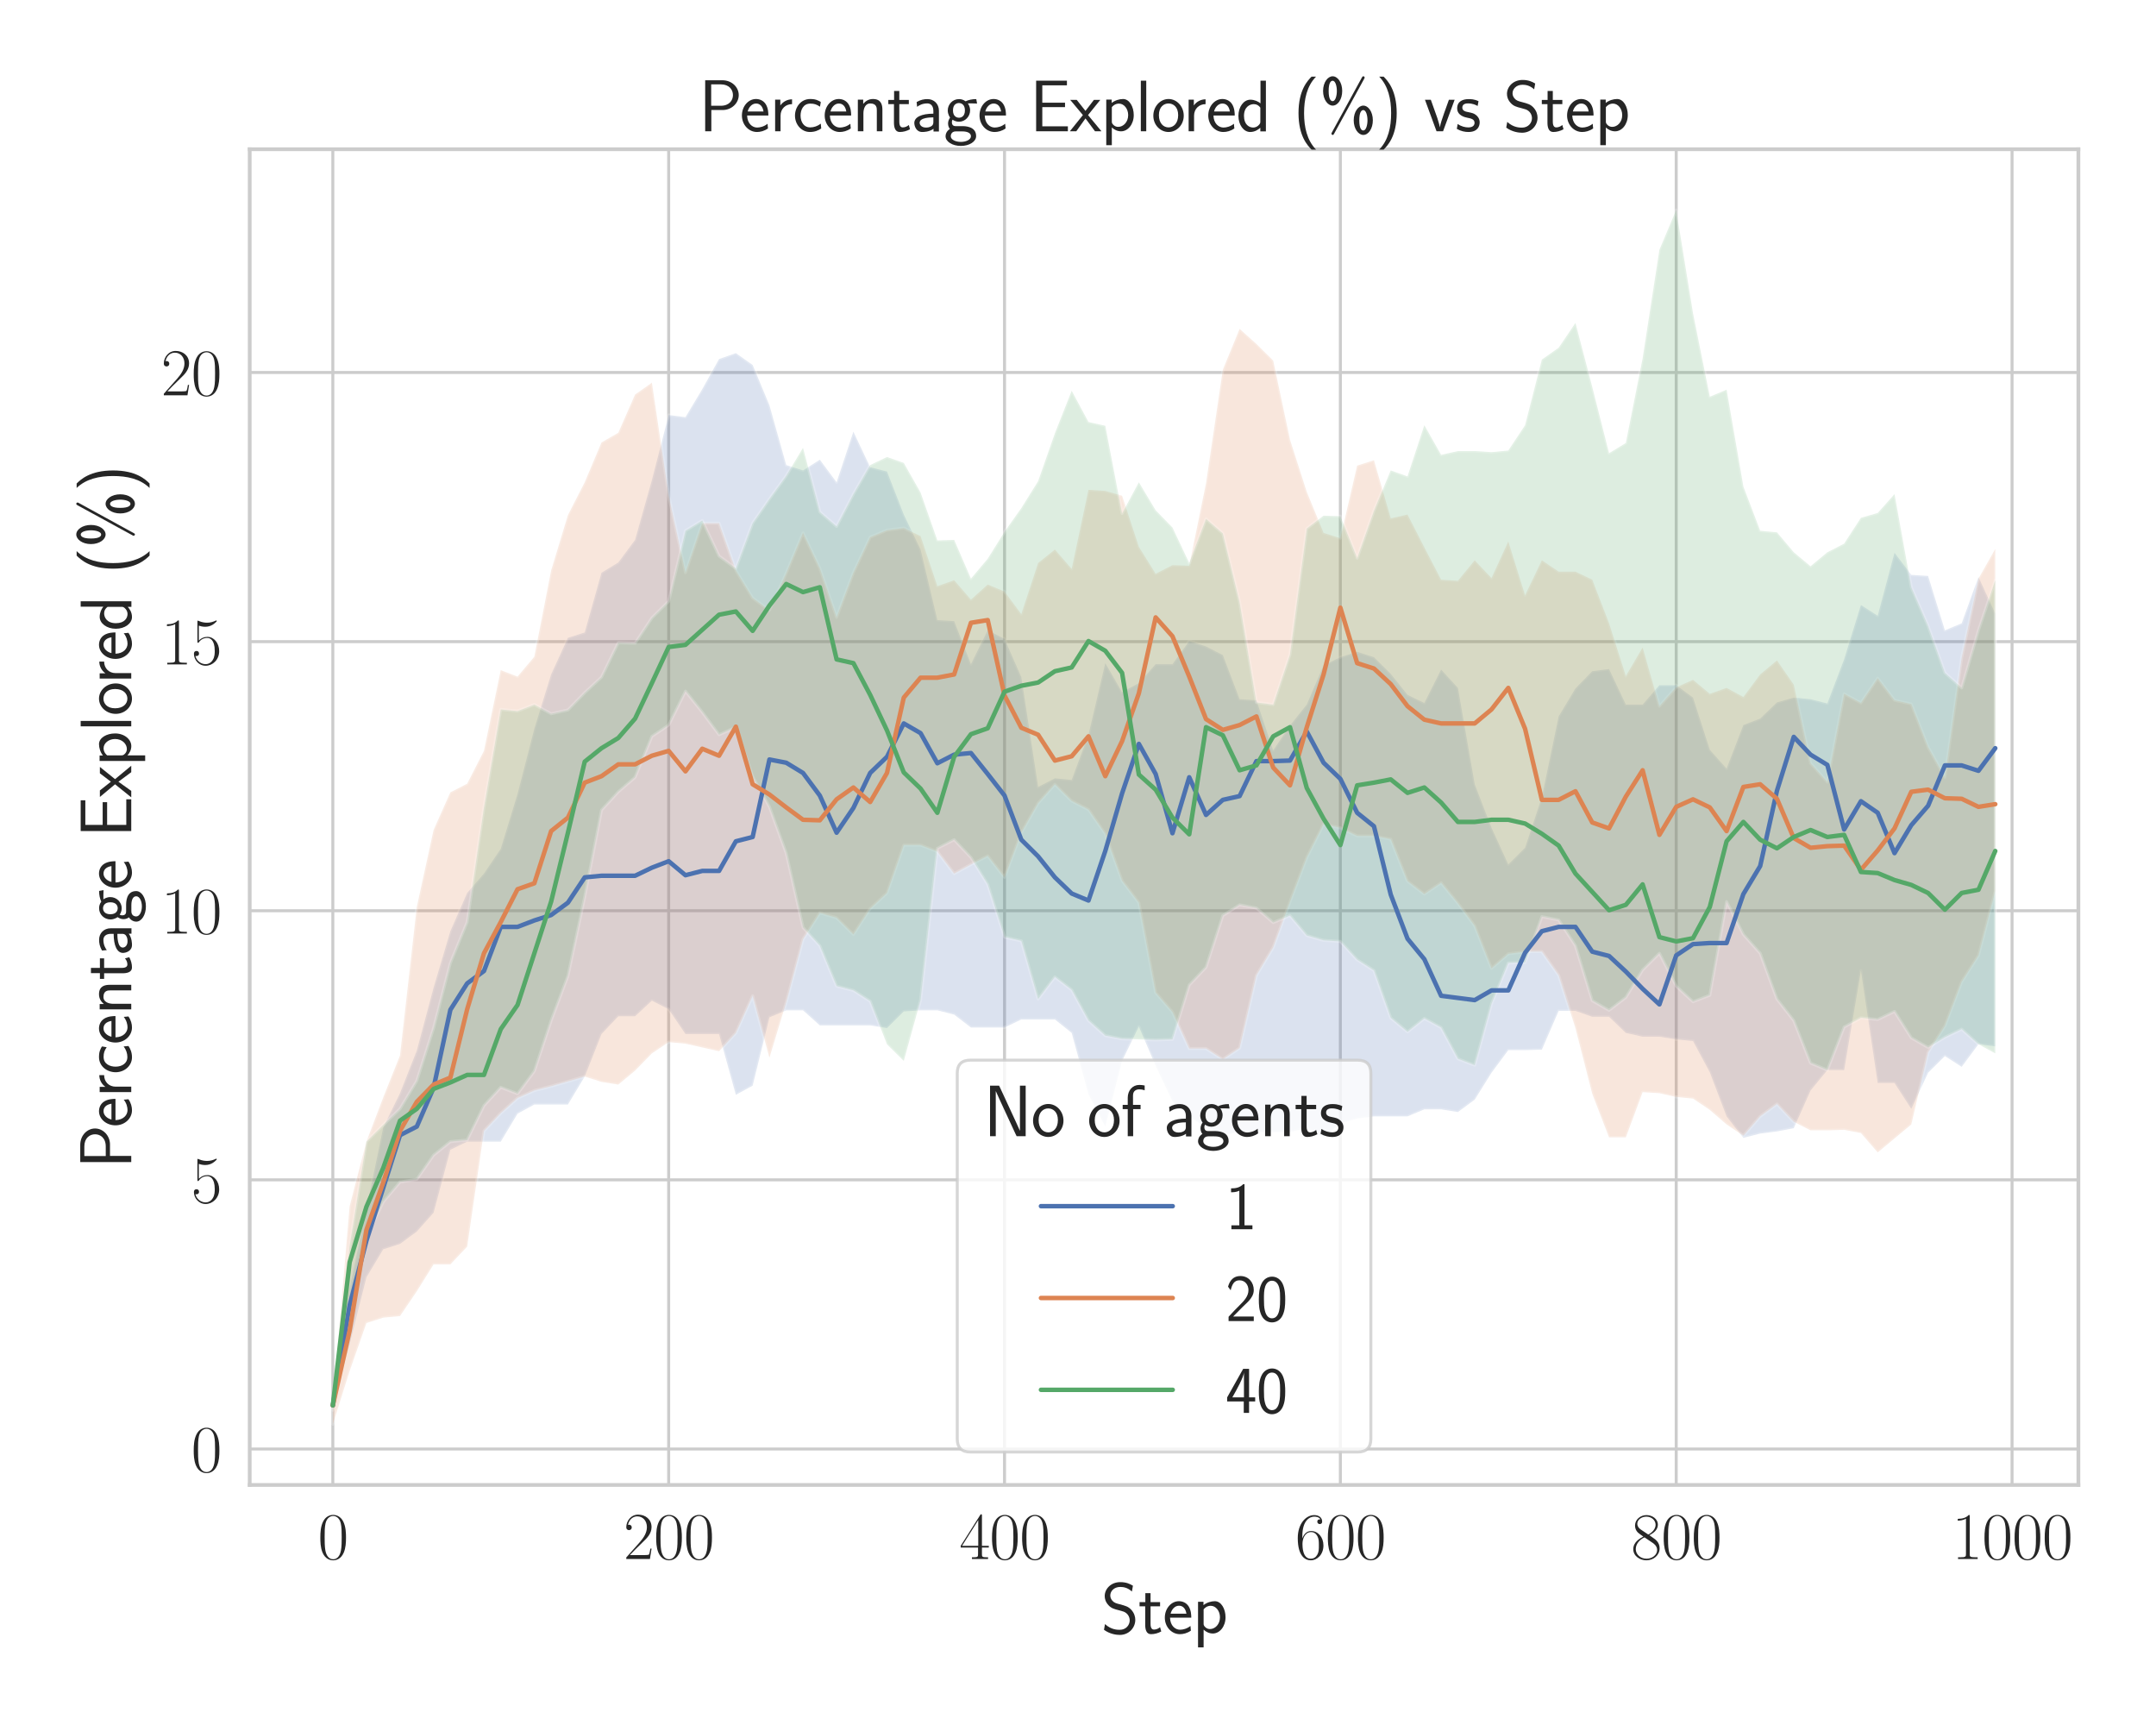 <?xml version="1.0" encoding="utf-8" standalone="no"?>
<!DOCTYPE svg PUBLIC "-//W3C//DTD SVG 1.1//EN"
  "http://www.w3.org/Graphics/SVG/1.1/DTD/svg11.dtd">
<svg xmlns:xlink="http://www.w3.org/1999/xlink" width="720pt" height="576pt" viewBox="0 0 720 576" xmlns="http://www.w3.org/2000/svg" version="1.1">
 <defs>
  <style type="text/css">*{stroke-linejoin: round; stroke-linecap: butt}</style>
 </defs>
 <g id="figure_1">
  <g id="patch_1">
   <path d="M 0 576 
L 720 576 
L 720 0 
L 0 0 
z
" style="fill: #ffffff"/>
  </g>
  <g id="axes_1">
   <g id="patch_2">
    <path d="M 83.393 495.841 
L 694.08 495.841 
L 694.08 49.831 
L 83.393 49.831 
z
" style="fill: #ffffff"/>
   </g>
   <g id="matplotlib.axis_1">
    <g id="xtick_1">
     <g id="line2d_1">
      <path d="M 111.151 495.841 
L 111.151 49.831 
" clip-path="url(#p0171aa73a1)" style="fill: none; stroke: #cccccc; stroke-linecap: round"/>
     </g>
     <g id="text_1">
      <!-- $\mathdefault{0}$ -->
      <g style="fill: #262626" transform="translate(106.125 520.562) scale(0.22 -0.22)">
       <defs>
        <path id="CMR17-30" d="M 2688 2025 
C 2688 2416 2682 3080 2413 3591 
C 2176 4039 1798 4198 1466 4198 
C 1158 4198 768 4058 525 3597 
C 269 3118 243 2524 243 2025 
C 243 1661 250 1106 448 619 
C 723 -39 1216 -128 1466 -128 
C 1760 -128 2208 -7 2470 600 
C 2662 1042 2688 1559 2688 2025 
z
M 1466 -26 
C 1056 -26 813 325 723 812 
C 653 1188 653 1738 653 2096 
C 653 2588 653 2997 736 3387 
C 858 3929 1216 4096 1466 4096 
C 1728 4096 2067 3923 2189 3400 
C 2272 3036 2278 2607 2278 2096 
C 2278 1680 2278 1169 2202 792 
C 2067 95 1690 -26 1466 -26 
z
" transform="scale(0.016)"/>
       </defs>
       <use xlink:href="#CMR17-30" transform="scale(0.996)"/>
      </g>
     </g>
    </g>
    <g id="xtick_2">
     <g id="line2d_2">
      <path d="M 223.307 495.841 
L 223.307 49.831 
" clip-path="url(#p0171aa73a1)" style="fill: none; stroke: #cccccc; stroke-linecap: round"/>
     </g>
     <g id="text_2">
      <!-- $\mathdefault{200}$ -->
      <g style="fill: #262626" transform="translate(208.229 520.562) scale(0.22 -0.22)">
       <defs>
        <path id="CMR17-32" d="M 2669 989 
L 2554 989 
C 2490 536 2438 459 2413 420 
C 2381 369 1920 369 1830 369 
L 602 369 
C 832 619 1280 1072 1824 1597 
C 2214 1967 2669 2402 2669 3035 
C 2669 3790 2067 4224 1395 4224 
C 691 4224 262 3604 262 3030 
C 262 2780 448 2748 525 2748 
C 589 2748 781 2787 781 3010 
C 781 3207 614 3264 525 3264 
C 486 3264 448 3258 422 3245 
C 544 3790 915 4058 1306 4058 
C 1862 4058 2227 3617 2227 3035 
C 2227 2479 1901 2000 1536 1584 
L 262 146 
L 262 0 
L 2515 0 
L 2669 989 
z
" transform="scale(0.016)"/>
       </defs>
       <use xlink:href="#CMR17-32" transform="scale(0.996)"/>
       <use xlink:href="#CMR17-30" transform="translate(45.69 0) scale(0.996)"/>
       <use xlink:href="#CMR17-30" transform="translate(91.381 0) scale(0.996)"/>
      </g>
     </g>
    </g>
    <g id="xtick_3">
     <g id="line2d_3">
      <path d="M 335.462 495.841 
L 335.462 49.831 
" clip-path="url(#p0171aa73a1)" style="fill: none; stroke: #cccccc; stroke-linecap: round"/>
     </g>
     <g id="text_3">
      <!-- $\mathdefault{400}$ -->
      <g style="fill: #262626" transform="translate(320.385 520.562) scale(0.22 -0.22)">
       <defs>
        <path id="CMR17-34" d="M 2150 4122 
C 2150 4256 2144 4256 2029 4256 
L 128 1254 
L 128 1088 
L 1779 1088 
L 1779 457 
C 1779 224 1766 160 1318 160 
L 1197 160 
L 1197 0 
C 1402 0 1747 0 1965 0 
C 2182 0 2528 0 2733 0 
L 2733 160 
L 2611 160 
C 2163 160 2150 224 2150 457 
L 2150 1088 
L 2803 1088 
L 2803 1254 
L 2150 1254 
L 2150 4122 
z
M 1798 3703 
L 1798 1254 
L 256 1254 
L 1798 3703 
z
" transform="scale(0.016)"/>
       </defs>
       <use xlink:href="#CMR17-34" transform="scale(0.996)"/>
       <use xlink:href="#CMR17-30" transform="translate(45.69 0) scale(0.996)"/>
       <use xlink:href="#CMR17-30" transform="translate(91.381 0) scale(0.996)"/>
      </g>
     </g>
    </g>
    <g id="xtick_4">
     <g id="line2d_4">
      <path d="M 447.618 495.841 
L 447.618 49.831 
" clip-path="url(#p0171aa73a1)" style="fill: none; stroke: #cccccc; stroke-linecap: round"/>
     </g>
     <g id="text_4">
      <!-- $\mathdefault{600}$ -->
      <g style="fill: #262626" transform="translate(432.54 520.562) scale(0.22 -0.22)">
       <defs>
        <path id="CMR17-36" d="M 678 2176 
C 678 3690 1395 4032 1811 4032 
C 1946 4032 2272 4009 2400 3776 
C 2298 3776 2106 3776 2106 3553 
C 2106 3381 2246 3323 2336 3323 
C 2394 3323 2566 3348 2566 3560 
C 2566 3954 2246 4179 1805 4179 
C 1043 4179 243 3390 243 1984 
C 243 253 966 -128 1478 -128 
C 2099 -128 2688 427 2688 1283 
C 2688 2081 2170 2662 1517 2662 
C 1126 2662 838 2407 678 1960 
L 678 2176 
z
M 1478 25 
C 691 25 691 1200 691 1436 
C 691 1896 909 2560 1504 2560 
C 1613 2560 1926 2560 2138 2120 
C 2253 1870 2253 1609 2253 1289 
C 2253 944 2253 690 2118 434 
C 1978 171 1773 25 1478 25 
z
" transform="scale(0.016)"/>
       </defs>
       <use xlink:href="#CMR17-36" transform="scale(0.996)"/>
       <use xlink:href="#CMR17-30" transform="translate(45.69 0) scale(0.996)"/>
       <use xlink:href="#CMR17-30" transform="translate(91.381 0) scale(0.996)"/>
      </g>
     </g>
    </g>
    <g id="xtick_5">
     <g id="line2d_5">
      <path d="M 559.774 495.841 
L 559.774 49.831 
" clip-path="url(#p0171aa73a1)" style="fill: none; stroke: #cccccc; stroke-linecap: round"/>
     </g>
     <g id="text_5">
      <!-- $\mathdefault{800}$ -->
      <g style="fill: #262626" transform="translate(544.696 520.562) scale(0.22 -0.22)">
       <defs>
        <path id="CMR17-38" d="M 1741 2264 
C 2144 2467 2554 2773 2554 3263 
C 2554 3841 1990 4179 1472 4179 
C 890 4179 378 3759 378 3180 
C 378 3021 416 2747 666 2505 
C 730 2442 998 2251 1171 2130 
C 883 1983 211 1634 211 934 
C 211 279 838 -128 1459 -128 
C 2144 -128 2720 362 2720 1010 
C 2720 1590 2330 1857 2074 2029 
L 1741 2264 
z
M 902 2822 
C 851 2854 595 3051 595 3351 
C 595 3739 998 4032 1459 4032 
C 1965 4032 2336 3676 2336 3262 
C 2336 2669 1670 2331 1638 2331 
C 1632 2331 1626 2331 1574 2370 
L 902 2822 
z
M 2080 1519 
C 2176 1449 2483 1240 2483 851 
C 2483 381 2010 25 1472 25 
C 890 25 448 438 448 940 
C 448 1443 838 1862 1280 2060 
L 2080 1519 
z
" transform="scale(0.016)"/>
       </defs>
       <use xlink:href="#CMR17-38" transform="scale(0.996)"/>
       <use xlink:href="#CMR17-30" transform="translate(45.69 0) scale(0.996)"/>
       <use xlink:href="#CMR17-30" transform="translate(91.381 0) scale(0.996)"/>
      </g>
     </g>
    </g>
    <g id="xtick_6">
     <g id="line2d_6">
      <path d="M 671.929 495.841 
L 671.929 49.831 
" clip-path="url(#p0171aa73a1)" style="fill: none; stroke: #cccccc; stroke-linecap: round"/>
     </g>
     <g id="text_6">
      <!-- $\mathdefault{1000}$ -->
      <g style="fill: #262626" transform="translate(651.825 520.562) scale(0.22 -0.22)">
       <defs>
        <path id="CMR17-31" d="M 1702 4058 
C 1702 4192 1696 4192 1606 4192 
C 1357 3916 979 3827 621 3827 
C 602 3827 570 3827 563 3808 
C 557 3795 557 3782 557 3648 
C 755 3648 1088 3686 1344 3839 
L 1344 461 
C 1344 236 1331 160 781 160 
L 589 160 
L 589 0 
C 896 0 1216 0 1523 0 
C 1830 0 2150 0 2458 0 
L 2458 160 
L 2266 160 
C 1715 160 1702 230 1702 458 
L 1702 4058 
z
" transform="scale(0.016)"/>
       </defs>
       <use xlink:href="#CMR17-31" transform="scale(0.996)"/>
       <use xlink:href="#CMR17-30" transform="translate(45.69 0) scale(0.996)"/>
       <use xlink:href="#CMR17-30" transform="translate(91.381 0) scale(0.996)"/>
       <use xlink:href="#CMR17-30" transform="translate(137.071 0) scale(0.996)"/>
      </g>
     </g>
    </g>
    <g id="text_7">
     <!-- Step -->
     <g style="fill: #262626" transform="translate(367.649 545.429) scale(0.24 -0.24)">
      <defs>
       <path id="CMSS17-53" d="M 2797 4169 
C 2515 4334 2208 4480 1690 4480 
C 864 4480 333 3879 333 3266 
C 333 3025 403 2753 653 2475 
C 902 2196 1184 2121 1542 2033 
C 1690 1994 1939 1924 1984 1906 
C 2342 1767 2515 1444 2515 1140 
C 2515 742 2202 318 1645 318 
C 1453 318 890 318 358 819 
L 269 318 
C 794 -64 1363 -128 1651 -128 
C 2438 -128 3002 488 3002 1186 
C 3002 1440 2925 1763 2656 2061 
C 2394 2347 2163 2410 1638 2549 
C 1338 2626 1146 2677 986 2873 
C 877 3013 819 3146 819 3317 
C 819 3673 1126 4060 1690 4060 
C 1971 4060 2336 4002 2707 3660 
L 2797 4169 
z
" transform="scale(0.016)"/>
       <path id="CMSS17-74" d="M 1069 2368 
L 1901 2368 
L 1901 2737 
L 1069 2737 
L 1069 3520 
L 614 3520 
L 614 2737 
L 109 2737 
L 109 2368 
L 602 2368 
L 602 749 
C 602 384 685 -64 1107 -64 
C 1427 -64 1722 25 2003 172 
L 1901 548 
C 1747 414 1562 337 1363 337 
C 1082 337 1069 696 1069 856 
L 1069 2368 
z
" transform="scale(0.016)"/>
       <path id="CMSS17-65" d="M 2502 1377 
C 2502 1590 2490 2003 2285 2345 
C 2061 2713 1696 2816 1421 2816 
C 755 2816 192 2188 192 1375 
C 192 582 774 -64 1510 -64 
C 1798 -64 2150 19 2470 248 
C 2470 274 2458 414 2451 420 
C 2451 433 2432 630 2432 656 
C 2125 407 1773 325 1517 325 
C 1107 325 666 667 646 1377 
L 2502 1377 
z
M 698 1728 
C 781 2084 1062 2421 1421 2421 
C 1517 2421 1965 2421 2080 1728 
L 698 1728 
z
" transform="scale(0.016)"/>
       <path id="CMSS17-70" d="M 966 333 
C 1178 129 1466 -5 1773 -5 
C 2368 -5 2880 603 2880 1412 
C 2880 2159 2496 2816 1946 2816 
C 1626 2816 1242 2702 954 2472 
L 954 2765 
L 480 2765 
L 480 -1216 
L 966 -1216 
L 966 333 
z
M 966 2100 
C 1018 2176 1235 2415 1587 2415 
C 2035 2415 2394 1960 2394 1412 
C 2394 787 1958 384 1530 384 
C 1402 384 1267 415 1139 523 
C 966 674 966 768 966 857 
L 966 2100 
z
" transform="scale(0.016)"/>
      </defs>
      <use xlink:href="#CMSS17-53" transform="scale(0.996)"/>
      <use xlink:href="#CMSS17-74" transform="translate(52.049 0) scale(0.996)"/>
      <use xlink:href="#CMSS17-65" transform="translate(85.88 0) scale(0.996)"/>
      <use xlink:href="#CMSS17-70" transform="translate(127.519 0) scale(0.996)"/>
     </g>
    </g>
   </g>
   <g id="matplotlib.axis_2">
    <g id="ytick_1">
     <g id="line2d_7">
      <path d="M 83.393 483.835 
L 694.08 483.835 
" clip-path="url(#p0171aa73a1)" style="fill: none; stroke: #cccccc; stroke-linecap: round"/>
     </g>
     <g id="text_8">
      <!-- $\mathdefault{0}$ -->
      <g style="fill: #262626" transform="translate(63.841 491.446) scale(0.22 -0.22)">
       <use xlink:href="#CMR17-30" transform="scale(0.996)"/>
      </g>
     </g>
    </g>
    <g id="ytick_2">
     <g id="line2d_8">
      <path d="M 83.393 393.972 
L 694.08 393.972 
" clip-path="url(#p0171aa73a1)" style="fill: none; stroke: #cccccc; stroke-linecap: round"/>
     </g>
     <g id="text_9">
      <!-- $\mathdefault{5}$ -->
      <g style="fill: #262626" transform="translate(63.841 401.582) scale(0.22 -0.22)">
       <defs>
        <path id="CMR17-35" d="M 730 3692 
C 794 3666 1056 3584 1325 3584 
C 1920 3584 2246 3911 2432 4100 
C 2432 4157 2432 4192 2394 4192 
C 2387 4192 2374 4192 2323 4163 
C 2099 4058 1837 3973 1517 3973 
C 1325 3973 1037 3999 723 4139 
C 653 4171 640 4171 634 4171 
C 602 4171 595 4164 595 4037 
L 595 2203 
C 595 2089 595 2057 659 2057 
C 691 2057 704 2070 736 2114 
C 941 2401 1222 2522 1542 2522 
C 1766 2522 2246 2382 2246 1289 
C 2246 1085 2246 715 2054 421 
C 1894 159 1645 25 1370 25 
C 947 25 518 320 403 814 
C 429 807 480 795 506 795 
C 589 795 749 840 749 1038 
C 749 1210 627 1280 506 1280 
C 358 1280 262 1190 262 1011 
C 262 454 704 -128 1382 -128 
C 2042 -128 2669 440 2669 1264 
C 2669 2030 2170 2624 1549 2624 
C 1222 2624 947 2503 730 2274 
L 730 3692 
z
" transform="scale(0.016)"/>
       </defs>
       <use xlink:href="#CMR17-35" transform="scale(0.996)"/>
      </g>
     </g>
    </g>
    <g id="ytick_3">
     <g id="line2d_9">
      <path d="M 83.393 304.109 
L 694.08 304.109 
" clip-path="url(#p0171aa73a1)" style="fill: none; stroke: #cccccc; stroke-linecap: round"/>
     </g>
     <g id="text_10">
      <!-- $\mathdefault{10}$ -->
      <g style="fill: #262626" transform="translate(53.789 311.719) scale(0.22 -0.22)">
       <use xlink:href="#CMR17-31" transform="scale(0.996)"/>
       <use xlink:href="#CMR17-30" transform="translate(45.69 0) scale(0.996)"/>
      </g>
     </g>
    </g>
    <g id="ytick_4">
     <g id="line2d_10">
      <path d="M 83.393 214.245 
L 694.08 214.245 
" clip-path="url(#p0171aa73a1)" style="fill: none; stroke: #cccccc; stroke-linecap: round"/>
     </g>
     <g id="text_11">
      <!-- $\mathdefault{15}$ -->
      <g style="fill: #262626" transform="translate(53.789 221.856) scale(0.22 -0.22)">
       <use xlink:href="#CMR17-31" transform="scale(0.996)"/>
       <use xlink:href="#CMR17-35" transform="translate(45.69 0) scale(0.996)"/>
      </g>
     </g>
    </g>
    <g id="ytick_5">
     <g id="line2d_11">
      <path d="M 83.393 124.382 
L 694.08 124.382 
" clip-path="url(#p0171aa73a1)" style="fill: none; stroke: #cccccc; stroke-linecap: round"/>
     </g>
     <g id="text_12">
      <!-- $\mathdefault{20}$ -->
      <g style="fill: #262626" transform="translate(53.789 131.992) scale(0.22 -0.22)">
       <use xlink:href="#CMR17-32" transform="scale(0.996)"/>
       <use xlink:href="#CMR17-30" transform="translate(45.69 0) scale(0.996)"/>
      </g>
     </g>
    </g>
    <g id="text_13">
     <!-- Percentage Explored (\%) -->
     <g style="fill: #262626" transform="translate(43.831 390.205) rotate(-90) scale(0.24 -0.24)">
      <defs>
       <path id="CMSS17-50" d="M 2106 1856 
C 2874 1856 3501 2453 3501 3158 
C 3501 3850 2899 4453 2067 4453 
L 570 4453 
L 570 0 
L 1107 0 
L 1107 1856 
L 2106 1856 
z
M 1926 4096 
C 2669 4096 2995 3627 2995 3157 
C 2995 2720 2694 2226 1926 2226 
L 1094 2226 
L 1094 4096 
L 1926 4096 
z
" transform="scale(0.016)"/>
       <path id="CMSS17-72" d="M 954 1363 
C 954 1965 1395 2368 1958 2368 
L 1958 2789 
C 1549 2789 1165 2585 934 2253 
L 934 2758 
L 480 2758 
L 480 0 
L 954 0 
L 954 1363 
z
" transform="scale(0.016)"/>
       <path id="CMSS17-63" d="M 2464 2541 
C 2464 2585 2170 2714 2093 2739 
C 1882 2816 1613 2816 1542 2816 
C 710 2816 211 2093 211 1363 
C 211 595 768 -64 1517 -64 
C 1946 -64 2253 76 2502 242 
L 2464 664 
C 2189 453 1869 337 1523 337 
C 1024 337 698 774 698 1369 
C 698 1831 909 2414 1549 2414 
C 1901 2414 2099 2343 2394 2145 
L 2464 2541 
z
" transform="scale(0.016)"/>
       <path id="CMSS17-6e" d="M 2618 1877 
C 2618 2283 2522 2816 1798 2816 
C 1389 2816 1120 2606 941 2389 
L 941 2758 
L 474 2758 
L 474 0 
L 960 0 
L 960 1559 
C 960 1964 1114 2428 1549 2428 
C 2112 2428 2131 2048 2131 1829 
L 2131 0 
L 2618 0 
L 2618 1877 
z
" transform="scale(0.016)"/>
       <path id="CMSS17-61" d="M 2406 1791 
C 2406 2392 1978 2808 1402 2808 
C 1120 2808 813 2757 461 2553 
L 499 2135 
C 659 2248 934 2432 1395 2432 
C 1722 2432 1920 2180 1920 1782 
L 1920 1536 
C 896 1536 256 1238 256 726 
C 256 461 416 -64 947 -64 
C 1043 -64 1562 -64 1933 217 
L 1933 -19 
L 2406 -19 
L 2406 1791 
z
M 1920 816 
C 1920 701 1920 548 1728 434 
C 1562 325 1350 325 1261 325 
C 941 325 723 511 723 744 
C 723 1211 1722 1211 1920 1211 
L 1920 816 
z
" transform="scale(0.016)"/>
       <path id="CMSS17-67" d="M 2848 2808 
C 2483 2808 2170 2738 1914 2617 
C 1702 2777 1485 2808 1338 2808 
C 781 2808 358 2349 358 1814 
C 358 1468 550 1207 563 1195 
C 448 1035 384 863 384 672 
C 384 448 474 289 544 200 
C 211 -3 166 -314 166 -435 
C 166 -898 749 -1280 1498 -1280 
C 2253 -1280 2835 -898 2835 -428 
C 2835 448 1856 448 1587 448 
L 1069 448 
C 973 448 717 448 717 791 
C 717 921 774 1004 781 1010 
C 877 940 1075 832 1338 832 
C 1869 832 2310 1278 2310 1827 
C 2310 2132 2170 2355 2112 2432 
L 2131 2432 
C 2150 2432 2419 2432 2515 2432 
C 2720 2432 2739 2429 2918 2419 
L 2848 2808 
z
M 1338 1182 
C 1120 1182 813 1315 813 1823 
C 813 2375 1165 2464 1331 2464 
C 1549 2464 1856 2331 1856 1823 
C 1856 1271 1504 1182 1338 1182 
z
M 1581 -10 
C 1734 -10 2381 -10 2381 -442 
C 2381 -714 1984 -929 1504 -929 
C 1018 -929 621 -720 621 -435 
C 621 -403 621 -10 1062 -10 
L 1581 -10 
z
" transform="scale(0.016)"/>
       <path id="CMSS17-45" d="M 1958 433 
C 1446 433 1216 433 1101 433 
L 1101 2107 
L 3085 2107 
L 3085 2496 
L 1101 2496 
L 1101 4009 
L 1926 4009 
C 2003 4009 2080 4009 2157 4009 
L 3251 4009 
L 3251 4416 
L 563 4416 
L 563 0 
L 3334 0 
L 3334 433 
L 1958 433 
z
" transform="scale(0.016)"/>
       <path id="CMSS17-78" d="M 1587 1414 
L 2656 2739 
L 2099 2739 
L 1363 1777 
L 602 2739 
L 32 2739 
L 1139 1414 
L 0 0 
L 563 0 
L 1363 1121 
L 2195 0 
L 2758 0 
L 1587 1414 
z
" transform="scale(0.016)"/>
       <path id="CMSS17-6c" d="M 947 4416 
L 474 4416 
L 474 0 
L 947 0 
L 947 4416 
z
" transform="scale(0.016)"/>
       <path id="CMSS17-6f" d="M 2829 1356 
C 2829 2176 2221 2816 1504 2816 
C 768 2816 173 2157 173 1356 
C 173 544 787 -64 1498 -64 
C 2227 -64 2829 563 2829 1356 
z
M 1504 337 
C 1050 337 659 709 659 1408 
C 659 2151 1114 2427 1498 2427 
C 1914 2427 2342 2126 2342 1408 
C 2342 683 1926 337 1504 337 
z
" transform="scale(0.016)"/>
       <path id="CMSS17-64" d="M 2611 4416 
L 2138 4416 
L 2138 2438 
C 1939 2603 1613 2756 1254 2756 
C 672 2756 211 2131 211 1347 
C 211 562 666 -64 1235 -64 
C 1677 -64 1971 172 2125 306 
L 2125 -13 
L 2611 -13 
L 2611 4416 
z
M 2125 836 
C 2125 747 2125 653 1926 482 
C 1798 375 1645 325 1498 325 
C 1152 325 698 576 698 1340 
C 698 2134 1210 2368 1562 2368 
C 1798 2368 1990 2254 2125 2065 
L 2125 836 
z
" transform="scale(0.016)"/>
       <path id="CMSS17-28" d="M 1613 4768 
C 1267 4417 474 3601 474 1588 
C 474 -433 1267 -1243 1613 -1600 
L 2003 -1600 
C 1216 -784 960 357 960 1581 
C 960 2798 1203 3946 2003 4768 
L 1613 4768 
z
" transform="scale(0.016)"/>
       <path id="CMSS17-25" d="M 3923 4583 
C 3962 4647 3962 4679 3962 4685 
C 3962 4755 3904 4800 3853 4800 
C 3782 4800 3750 4749 3718 4685 
L 1101 -104 
C 1088 -129 1062 -167 1062 -206 
C 1062 -276 1120 -320 1178 -320 
C 1235 -320 1248 -295 1299 -206 
L 3923 4583 
z
M 4678 959 
C 4678 1698 4282 2240 3846 2240 
C 3418 2240 3008 1711 3008 959 
C 3008 208 3418 -320 3846 -320 
C 4288 -320 4678 221 4678 959 
z
M 3846 68 
C 3712 68 3494 189 3494 959 
C 3494 1724 3712 1851 3846 1851 
C 4083 1851 4211 1386 4211 959 
C 4211 533 4083 68 3846 68 
z
M 2003 3519 
C 2003 4258 1606 4800 1171 4800 
C 742 4800 333 4271 333 3519 
C 333 2768 742 2240 1171 2240 
C 1613 2240 2003 2781 2003 3519 
z
M 1171 2628 
C 1037 2628 819 2749 819 3519 
C 819 4284 1037 4411 1171 4411 
C 1408 4411 1536 3946 1536 3519 
C 1536 3093 1408 2628 1171 2628 
z
" transform="scale(0.016)"/>
       <path id="CMSS17-29" d="M 723 -1600 
C 1069 -1249 1862 -433 1862 1581 
C 1862 3601 1069 4411 723 4768 
L 333 4768 
C 1120 3952 1376 2811 1376 1588 
C 1376 370 1133 -778 333 -1600 
L 723 -1600 
z
" transform="scale(0.016)"/>
      </defs>
      <use xlink:href="#CMSS17-50" transform="scale(0.996)"/>
      <use xlink:href="#CMSS17-65" transform="translate(57.133 0) scale(0.996)"/>
      <use xlink:href="#CMSS17-72" transform="translate(98.772 0) scale(0.996)"/>
      <use xlink:href="#CMSS17-63" transform="translate(130.682 0) scale(0.996)"/>
      <use xlink:href="#CMSS17-65" transform="translate(172.321 0) scale(0.996)"/>
      <use xlink:href="#CMSS17-6e" transform="translate(213.959 0) scale(0.996)"/>
      <use xlink:href="#CMSS17-74" transform="translate(262.164 0) scale(0.996)"/>
      <use xlink:href="#CMSS17-61" transform="translate(295.996 0) scale(0.996)"/>
      <use xlink:href="#CMSS17-67" transform="translate(340.918 0) scale(0.996)"/>
      <use xlink:href="#CMSS17-65" transform="translate(387.761 0) scale(0.996)"/>
      <use xlink:href="#CMSS17-45" transform="translate(460.629 0) scale(0.996)"/>
      <use xlink:href="#CMSS17-78" transform="translate(516.521 0) scale(0.996)"/>
      <use xlink:href="#CMSS17-70" transform="translate(559.522 0) scale(0.996)"/>
      <use xlink:href="#CMSS17-6c" transform="translate(607.726 0) scale(0.996)"/>
      <use xlink:href="#CMSS17-6f" transform="translate(629.907 0) scale(0.996)"/>
      <use xlink:href="#CMSS17-72" transform="translate(674.148 0) scale(0.996)"/>
      <use xlink:href="#CMSS17-65" transform="translate(706.058 0) scale(0.996)"/>
      <use xlink:href="#CMSS17-64" transform="translate(747.697 0) scale(0.996)"/>
      <use xlink:href="#CMSS17-28" transform="translate(827.131 0) scale(0.996)"/>
      <use xlink:href="#CMSS17-25" transform="translate(863.565 0) scale(0.996)"/>
      <use xlink:href="#CMSS17-29" transform="translate(941.638 0) scale(0.996)"/>
     </g>
    </g>
   </g>
   <g id="PolyCollection_1">
    <defs>
     <path id="mea970d7ec2" d="M 111.151 -106.723 
L 111.151 -106.723 
L 116.759 -127.211 
L 122.367 -149.498 
L 127.974 -158.843 
L 133.582 -160.641 
L 139.19 -164.774 
L 144.798 -171.065 
L 150.406 -192.093 
L 156.013 -194.789 
L 161.621 -194.789 
L 167.229 -194.789 
L 172.837 -204.135 
L 178.445 -207.19 
L 184.052 -207.19 
L 189.66 -207.19 
L 195.268 -216.536 
L 200.876 -230.734 
L 206.483 -236.665 
L 212.091 -236.665 
L 217.699 -241.877 
L 223.307 -239.001 
L 228.915 -230.734 
L 234.522 -230.734 
L 240.13 -230.734 
L 245.738 -210.425 
L 251.346 -213.48 
L 256.953 -236.306 
L 262.561 -238.642 
L 268.169 -238.642 
L 273.777 -233.61 
L 279.385 -233.61 
L 284.992 -233.61 
L 290.6 -233.61 
L 296.208 -232.711 
L 301.816 -238.283 
L 307.423 -238.642 
L 313.031 -238.642 
L 318.639 -237.204 
L 324.247 -232.891 
L 329.855 -232.891 
L 335.462 -232.891 
L 341.07 -235.587 
L 346.678 -235.587 
L 352.286 -235.587 
L 357.894 -231.094 
L 363.501 -210.605 
L 369.109 -199.821 
L 374.717 -221.748 
L 380.325 -233.25 
L 385.932 -220.13 
L 391.54 -208.268 
L 397.148 -203.056 
L 402.756 -199.641 
L 408.364 -196.945 
L 413.971 -198.024 
L 419.579 -198.024 
L 425.187 -198.024 
L 430.795 -198.024 
L 436.402 -199.282 
L 442.01 -196.227 
L 447.618 -200.899 
L 453.226 -202.517 
L 458.834 -203.236 
L 464.441 -203.236 
L 470.049 -203.236 
L 475.657 -205.572 
L 481.265 -205.572 
L 486.872 -204.674 
L 492.48 -208.807 
L 498.088 -217.794 
L 503.696 -225.342 
L 509.304 -225.342 
L 514.911 -225.522 
L 520.519 -238.462 
L 526.127 -238.462 
L 531.735 -236.485 
L 537.343 -236.485 
L 542.95 -231.094 
L 548.558 -229.835 
L 554.166 -229.835 
L 559.774 -228.937 
L 565.381 -228.398 
L 570.989 -217.973 
L 576.597 -203.236 
L 582.205 -196.047 
L 587.813 -197.485 
L 593.42 -198.204 
L 599.028 -199.282 
L 604.636 -211.863 
L 610.244 -218.692 
L 615.851 -218.692 
L 621.459 -251.942 
L 627.067 -214.379 
L 632.675 -214.379 
L 638.283 -205.752 
L 643.89 -217.794 
L 649.498 -223.365 
L 655.106 -219.771 
L 660.714 -227.319 
L 666.321 -226.6 
L 666.321 -371.101 
L 666.321 -371.101 
L 660.714 -383.322 
L 655.106 -367.866 
L 649.498 -365.529 
L 643.89 -383.681 
L 638.283 -384.041 
L 632.675 -391.41 
L 627.067 -370.382 
L 621.459 -373.976 
L 615.851 -355.824 
L 610.244 -341.086 
L 604.636 -342.524 
L 599.028 -343.063 
L 593.42 -341.446 
L 587.813 -336.054 
L 582.205 -333.897 
L 576.597 -319.339 
L 570.989 -325.63 
L 565.381 -343.063 
L 559.774 -347.197 
L 554.166 -347.197 
L 548.558 -340.727 
L 542.95 -340.727 
L 537.343 -352.589 
L 531.735 -351.87 
L 526.127 -346.119 
L 520.519 -336.773 
L 514.911 -309.814 
L 509.304 -292.919 
L 503.696 -287.348 
L 498.088 -299.569 
L 492.48 -314.127 
L 486.872 -346.298 
L 481.265 -352.409 
L 475.657 -341.266 
L 470.049 -343.962 
L 464.441 -350.971 
L 458.834 -356.543 
L 453.226 -358.34 
L 447.618 -356.543 
L 442.01 -353.847 
L 436.402 -340.727 
L 430.795 -333.717 
L 425.187 -325.45 
L 419.579 -342.165 
L 413.971 -342.524 
L 408.364 -357.262 
L 402.756 -360.137 
L 397.148 -361.935 
L 391.54 -354.206 
L 385.932 -354.206 
L 380.325 -347.916 
L 374.717 -344.86 
L 369.109 -354.566 
L 363.501 -330.662 
L 357.894 -315.565 
L 352.286 -316.104 
L 346.678 -313.229 
L 341.07 -349.893 
L 335.462 -362.653 
L 329.855 -365.529 
L 324.247 -354.206 
L 318.639 -368.584 
L 313.031 -368.944 
L 307.423 -392.488 
L 301.816 -404.17 
L 296.208 -418.548 
L 290.6 -419.986 
L 284.992 -431.848 
L 279.385 -414.954 
L 273.777 -422.502 
L 268.169 -418.908 
L 262.561 -420.705 
L 256.953 -440.655 
L 251.346 -454.134 
L 245.738 -458.088 
L 240.13 -456.111 
L 234.522 -446.047 
L 228.915 -436.701 
L 223.307 -437.42 
L 217.699 -415.673 
L 212.091 -395.723 
L 206.483 -388.175 
L 200.876 -384.76 
L 195.268 -364.81 
L 189.66 -363.013 
L 184.052 -350.791 
L 178.445 -332.639 
L 172.837 -310.892 
L 167.229 -292.56 
L 161.621 -284.293 
L 156.013 -277.822 
L 150.406 -265.062 
L 144.798 -246.191 
L 139.19 -225.163 
L 133.582 -210.964 
L 127.974 -199.462 
L 122.367 -172.323 
L 116.759 -145.903 
L 111.151 -106.723 
z
" style="stroke: #ffffff; stroke-opacity: 0.2"/>
    </defs>
    <g clip-path="url(#p0171aa73a1)">
     <use xlink:href="#mea970d7ec2" x="0" y="576" style="fill: #4c72b0; fill-opacity: 0.2; stroke: #ffffff; stroke-opacity: 0.2"/>
    </g>
   </g>
   <g id="PolyCollection_2">
    <defs>
     <path id="ma49f1ee895" d="M 111.151 -106.723 
L 111.151 -100.432 
L 116.759 -118.225 
L 122.367 -134.221 
L 127.974 -136.018 
L 133.582 -136.557 
L 139.19 -144.825 
L 144.798 -153.811 
L 150.406 -153.811 
L 156.013 -159.742 
L 161.621 -198.383 
L 167.229 -204.314 
L 172.837 -209.347 
L 178.445 -211.863 
L 184.052 -213.301 
L 189.66 -214.918 
L 195.268 -216.536 
L 200.876 -214.738 
L 206.483 -213.84 
L 212.091 -218.513 
L 217.699 -224.264 
L 223.307 -228.038 
L 228.915 -227.499 
L 234.522 -226.241 
L 240.13 -224.983 
L 245.738 -231.094 
L 251.346 -243.495 
L 256.953 -222.826 
L 262.561 -241.338 
L 268.169 -262.366 
L 273.777 -271.173 
L 279.385 -269.555 
L 284.992 -263.983 
L 290.6 -272.61 
L 296.208 -277.822 
L 301.816 -293.818 
L 307.423 -293.818 
L 313.031 -291.661 
L 318.639 -284.293 
L 324.247 -287.348 
L 329.855 -290.224 
L 335.462 -283.035 
L 341.07 -297.952 
L 346.678 -307.837 
L 352.286 -314.127 
L 357.894 -308.556 
L 363.501 -305.68 
L 369.109 -297.592 
L 374.717 -281.956 
L 380.325 -274.587 
L 385.932 -244.573 
L 391.54 -238.103 
L 397.148 -225.881 
L 402.756 -225.881 
L 408.364 -222.287 
L 413.971 -226.061 
L 419.579 -250.324 
L 425.187 -259.67 
L 430.795 -274.947 
L 436.402 -289.684 
L 442.01 -300.827 
L 447.618 -299.569 
L 453.226 -296.873 
L 458.834 -296.873 
L 464.441 -295.795 
L 470.049 -281.776 
L 475.657 -277.463 
L 481.265 -281.237 
L 486.872 -274.408 
L 492.48 -266.859 
L 498.088 -252.661 
L 503.696 -257.513 
L 509.304 -258.232 
L 514.911 -258.232 
L 520.519 -250.324 
L 526.127 -232.711 
L 531.735 -210.784 
L 537.343 -196.227 
L 542.95 -196.227 
L 548.558 -211.324 
L 554.166 -210.964 
L 559.774 -209.706 
L 565.381 -209.167 
L 570.989 -205.393 
L 576.597 -200.54 
L 582.205 -196.766 
L 587.813 -203.236 
L 593.42 -207.37 
L 599.028 -201.439 
L 604.636 -198.563 
L 610.244 -198.563 
L 615.851 -198.743 
L 621.459 -197.664 
L 627.067 -191.194 
L 632.675 -195.867 
L 638.283 -200.54 
L 643.89 -224.623 
L 649.498 -233.43 
L 655.106 -248.168 
L 660.714 -256.974 
L 666.321 -278.541 
L 666.321 -392.668 
L 666.321 -392.668 
L 660.714 -382.783 
L 655.106 -356.363 
L 649.498 -316.464 
L 643.89 -326.528 
L 638.283 -340.907 
L 632.675 -342.165 
L 627.067 -349.533 
L 621.459 -341.266 
L 615.851 -344.321 
L 610.244 -314.846 
L 604.636 -321.137 
L 599.028 -347.377 
L 593.42 -355.464 
L 587.813 -350.791 
L 582.205 -343.243 
L 576.597 -346.298 
L 570.989 -344.321 
L 565.381 -348.994 
L 559.774 -346.478 
L 554.166 -340.188 
L 548.558 -359.778 
L 542.95 -350.252 
L 537.343 -367.866 
L 531.735 -382.423 
L 526.127 -385.119 
L 520.519 -385.119 
L 514.911 -388.894 
L 509.304 -377.211 
L 503.696 -395.184 
L 498.088 -382.963 
L 492.48 -388.894 
L 486.872 -382.064 
L 481.265 -382.423 
L 475.657 -393.207 
L 470.049 -404.17 
L 464.441 -402.912 
L 458.834 -422.323 
L 453.226 -420.525 
L 447.618 -396.262 
L 442.01 -398.06 
L 436.402 -411.719 
L 430.795 -429.152 
L 425.187 -455.572 
L 419.579 -461.144 
L 413.971 -466.176 
L 408.364 -452.517 
L 402.756 -414.594 
L 397.148 -387.096 
L 391.54 -387.276 
L 385.932 -384.4 
L 380.325 -393.387 
L 374.717 -410.461 
L 369.109 -412.078 
L 363.501 -412.438 
L 357.894 -386.018 
L 352.286 -392.488 
L 346.678 -387.995 
L 341.07 -370.921 
L 335.462 -378.469 
L 329.855 -380.806 
L 324.247 -375.773 
L 318.639 -382.244 
L 313.031 -380.267 
L 307.423 -396.981 
L 301.816 -399.677 
L 296.208 -398.958 
L 290.6 -396.622 
L 284.992 -384.76 
L 279.385 -369.843 
L 273.777 -386.198 
L 268.169 -398.06 
L 262.561 -384.58 
L 256.953 -372.179 
L 251.346 -376.313 
L 245.738 -385.479 
L 240.13 -401.295 
L 234.522 -401.295 
L 228.915 -384.76 
L 223.307 -410.461 
L 217.699 -448.203 
L 212.091 -444.249 
L 206.483 -431.489 
L 200.876 -428.254 
L 195.268 -414.954 
L 189.66 -403.991 
L 184.052 -385.479 
L 178.445 -356.722 
L 172.837 -350.073 
L 167.229 -352.229 
L 161.621 -325.27 
L 156.013 -314.307 
L 150.406 -311.431 
L 144.798 -298.85 
L 139.19 -273.15 
L 133.582 -223.545 
L 127.974 -209.526 
L 122.367 -194.789 
L 116.759 -173.222 
L 111.151 -106.723 
z
" style="stroke: #ffffff; stroke-opacity: 0.2"/>
    </defs>
    <g clip-path="url(#p0171aa73a1)">
     <use xlink:href="#ma49f1ee895" x="0" y="576" style="fill: #dd8452; fill-opacity: 0.2; stroke: #ffffff; stroke-opacity: 0.2"/>
    </g>
   </g>
   <g id="PolyCollection_3">
    <defs>
     <path id="mcb0a3f87b7" d="M 111.151 -106.723 
L 111.151 -105.105 
L 116.759 -137.995 
L 122.367 -162.977 
L 127.974 -174.659 
L 133.582 -181.309 
L 139.19 -182.208 
L 144.798 -190.296 
L 150.406 -194.789 
L 156.013 -195.328 
L 161.621 -206.83 
L 167.229 -212.941 
L 172.837 -210.784 
L 178.445 -218.333 
L 184.052 -235.227 
L 189.66 -250.145 
L 195.268 -276.564 
L 200.876 -305.5 
L 206.483 -311.611 
L 212.091 -316.464 
L 217.699 -330.123 
L 223.307 -333.897 
L 228.915 -345.22 
L 234.522 -338.211 
L 240.13 -330.662 
L 245.738 -333.178 
L 251.346 -316.643 
L 256.953 -306.579 
L 262.561 -291.122 
L 268.169 -266.32 
L 273.777 -260.209 
L 279.385 -246.73 
L 284.992 -245.292 
L 290.6 -241.697 
L 296.208 -227.319 
L 301.816 -221.748 
L 307.423 -242.057 
L 313.031 -292.74 
L 318.639 -295.615 
L 324.247 -289.684 
L 329.855 -280.698 
L 335.462 -263.085 
L 341.07 -261.827 
L 346.678 -242.416 
L 352.286 -249.785 
L 357.894 -245.472 
L 363.501 -235.227 
L 369.109 -230.195 
L 374.717 -229.117 
L 380.325 -228.937 
L 385.932 -228.757 
L 391.54 -228.937 
L 397.148 -247.089 
L 402.756 -253.02 
L 408.364 -270.274 
L 413.971 -273.868 
L 419.579 -272.79 
L 425.187 -267.937 
L 430.795 -270.274 
L 436.402 -263.624 
L 442.01 -262.006 
L 447.618 -261.647 
L 453.226 -255.536 
L 458.834 -251.942 
L 464.441 -236.126 
L 470.049 -231.453 
L 475.657 -235.946 
L 481.265 -232.891 
L 486.872 -222.467 
L 492.48 -220.31 
L 498.088 -240.799 
L 503.696 -254.458 
L 509.304 -254.638 
L 514.911 -269.914 
L 520.519 -268.836 
L 526.127 -260.209 
L 531.735 -241.877 
L 537.343 -238.642 
L 542.95 -242.955 
L 548.558 -252.122 
L 554.166 -257.693 
L 559.774 -246.73 
L 565.381 -241.518 
L 570.989 -243.674 
L 576.597 -274.947 
L 582.205 -263.983 
L 587.813 -257.693 
L 593.42 -242.416 
L 599.028 -235.227 
L 604.636 -221.029 
L 610.244 -218.692 
L 615.851 -233.071 
L 621.459 -236.126 
L 627.067 -235.587 
L 632.675 -238.283 
L 638.283 -229.476 
L 643.89 -226.241 
L 649.498 -229.656 
L 655.106 -232.352 
L 660.714 -227.319 
L 666.321 -224.264 
L 666.321 -382.244 
L 666.321 -382.244 
L 660.714 -365.529 
L 655.106 -346.298 
L 649.498 -351.331 
L 643.89 -366.967 
L 638.283 -379.907 
L 632.675 -411 
L 627.067 -404.709 
L 621.459 -403.092 
L 615.851 -394.465 
L 610.244 -391.589 
L 604.636 -386.917 
L 599.028 -391.589 
L 593.42 -398.239 
L 587.813 -398.779 
L 582.205 -413.516 
L 576.597 -445.867 
L 570.989 -443.53 
L 565.381 -471.388 
L 559.774 -505.896 
L 554.166 -492.596 
L 548.558 -456.291 
L 542.95 -428.074 
L 537.343 -424.659 
L 531.735 -446.766 
L 526.127 -468.153 
L 520.519 -459.886 
L 514.911 -455.932 
L 509.304 -434.005 
L 503.696 -425.558 
L 498.088 -425.019 
L 492.48 -425.378 
L 486.872 -425.378 
L 481.265 -424.12 
L 475.657 -434.005 
L 470.049 -416.931 
L 464.441 -418.908 
L 458.834 -405.428 
L 453.226 -389.612 
L 447.618 -403.631 
L 442.01 -403.811 
L 436.402 -399.497 
L 430.795 -357.441 
L 425.187 -340.727 
L 419.579 -341.446 
L 413.971 -374.875 
L 408.364 -397.88 
L 402.756 -402.732 
L 397.148 -387.995 
L 391.54 -399.857 
L 385.932 -405.608 
L 380.325 -414.954 
L 374.717 -404.53 
L 369.109 -433.825 
L 363.501 -435.083 
L 357.894 -445.507 
L 352.286 -431.309 
L 346.678 -415.313 
L 341.07 -406.327 
L 335.462 -398.419 
L 329.855 -389.433 
L 324.247 -382.783 
L 318.639 -395.723 
L 313.031 -395.543 
L 307.423 -411.539 
L 301.816 -421.424 
L 296.208 -423.401 
L 290.6 -420.705 
L 284.992 -411 
L 279.385 -400.216 
L 273.777 -405.069 
L 268.169 -426.456 
L 262.561 -417.111 
L 256.953 -409.382 
L 251.346 -401.295 
L 245.738 -386.198 
L 240.13 -390.331 
L 234.522 -402.193 
L 228.915 -398.779 
L 223.307 -375.234 
L 217.699 -369.663 
L 212.091 -361.216 
L 206.483 -361.395 
L 200.876 -349.893 
L 195.268 -344.681 
L 189.66 -338.93 
L 184.052 -337.671 
L 178.445 -340.727 
L 172.837 -338.57 
L 167.229 -339.109 
L 161.621 -306.399 
L 156.013 -268.117 
L 150.406 -254.458 
L 144.798 -232.711 
L 139.19 -215.098 
L 133.582 -205.752 
L 127.974 -200.36 
L 122.367 -194.789 
L 116.759 -159.922 
L 111.151 -106.723 
z
" style="stroke: #ffffff; stroke-opacity: 0.2"/>
    </defs>
    <g clip-path="url(#p0171aa73a1)">
     <use xlink:href="#mcb0a3f87b7" x="0" y="576" style="fill: #55a868; fill-opacity: 0.2; stroke: #ffffff; stroke-opacity: 0.2"/>
    </g>
   </g>
   <g id="line2d_12">
    <path d="M 111.151 469.277 
L 116.759 435.848 
L 122.367 414.281 
L 127.974 396.668 
L 133.582 379.055 
L 139.19 376.179 
L 144.798 363.239 
L 150.406 337.178 
L 156.013 328.372 
L 161.621 324.238 
L 167.229 309.5 
L 172.837 309.5 
L 178.445 307.344 
L 184.052 305.546 
L 189.66 301.413 
L 195.268 292.965 
L 200.876 292.426 
L 206.483 292.426 
L 212.091 292.426 
L 217.699 289.73 
L 223.307 287.574 
L 228.915 292.247 
L 234.522 290.809 
L 240.13 290.809 
L 245.738 280.924 
L 251.346 279.486 
L 256.953 253.605 
L 262.561 254.684 
L 268.169 258.099 
L 273.777 265.647 
L 279.385 278.048 
L 284.992 269.781 
L 290.6 258.099 
L 296.208 252.707 
L 301.816 241.564 
L 307.423 244.799 
L 313.031 254.863 
L 318.639 251.988 
L 324.247 251.449 
L 329.855 258.458 
L 335.462 265.647 
L 341.07 280.385 
L 346.678 285.956 
L 352.286 292.965 
L 357.894 298.357 
L 363.501 300.694 
L 369.109 284.159 
L 374.717 264.928 
L 380.325 248.393 
L 385.932 258.458 
L 391.54 278.228 
L 397.148 259.536 
L 402.756 272.117 
L 408.364 267.085 
L 413.971 265.827 
L 419.579 254.145 
L 425.187 254.145 
L 430.795 253.965 
L 436.402 244.26 
L 442.01 254.684 
L 447.618 260.075 
L 453.226 271.398 
L 458.834 275.891 
L 464.441 298.717 
L 470.049 313.454 
L 475.657 320.284 
L 481.265 332.505 
L 486.872 333.224 
L 492.48 333.943 
L 498.088 330.708 
L 503.696 330.708 
L 509.304 318.127 
L 514.911 310.938 
L 520.519 309.5 
L 526.127 309.5 
L 531.735 317.768 
L 537.343 319.206 
L 542.95 324.418 
L 548.558 330.169 
L 554.166 335.381 
L 559.774 319.026 
L 565.381 315.252 
L 570.989 314.892 
L 576.597 314.892 
L 582.205 298.537 
L 587.813 289.191 
L 593.42 264.029 
L 599.028 246.057 
L 604.636 251.988 
L 610.244 255.403 
L 615.851 276.97 
L 621.459 267.534 
L 627.067 271.398 
L 632.675 284.878 
L 638.283 275.532 
L 643.89 269.062 
L 649.498 255.582 
L 655.106 255.582 
L 660.714 257.38 
L 666.321 249.831 
" clip-path="url(#p0171aa73a1)" style="fill: none; stroke: #4c72b0; stroke-width: 1.5; stroke-linecap: round"/>
   </g>
   <g id="line2d_13">
    <path d="M 111.151 469.277 
L 116.759 444.295 
L 122.367 410.686 
L 127.974 394.871 
L 133.582 377.617 
L 139.19 367.912 
L 144.798 362.16 
L 150.406 359.824 
L 156.013 336.999 
L 161.621 318.307 
L 167.229 307.883 
L 172.837 296.919 
L 178.445 294.942 
L 184.052 277.509 
L 189.66 273.016 
L 195.268 261.334 
L 200.876 259.177 
L 206.483 255.223 
L 212.091 255.223 
L 217.699 252.347 
L 223.307 250.73 
L 228.915 257.559 
L 234.522 250.011 
L 240.13 252.347 
L 245.738 242.642 
L 251.346 261.873 
L 256.953 265.288 
L 262.561 269.601 
L 268.169 273.735 
L 273.777 273.914 
L 279.385 266.905 
L 284.992 262.951 
L 290.6 267.804 
L 296.208 258.099 
L 301.816 232.937 
L 307.423 226.287 
L 313.031 226.287 
L 318.639 225.209 
L 324.247 207.955 
L 329.855 207.056 
L 335.462 232.218 
L 341.07 243.001 
L 346.678 245.338 
L 352.286 253.965 
L 357.894 252.527 
L 363.501 245.877 
L 369.109 259.177 
L 374.717 247.495 
L 380.325 231.499 
L 385.932 206.157 
L 391.54 212.448 
L 397.148 225.927 
L 402.756 240.126 
L 408.364 243.72 
L 413.971 242.103 
L 419.579 239.227 
L 425.187 256.301 
L 430.795 262.232 
L 436.402 242.822 
L 442.01 225.209 
L 447.618 202.922 
L 453.226 221.434 
L 458.834 223.232 
L 464.441 228.444 
L 470.049 235.812 
L 475.657 240.306 
L 481.265 241.564 
L 486.872 241.564 
L 492.48 241.564 
L 498.088 236.891 
L 503.696 229.702 
L 509.304 243.361 
L 514.911 267.085 
L 520.519 267.085 
L 526.127 264.209 
L 531.735 274.633 
L 537.343 276.61 
L 542.95 266.006 
L 548.558 257.2 
L 554.166 278.767 
L 559.774 269.421 
L 565.381 266.905 
L 570.989 269.601 
L 576.597 277.509 
L 582.205 262.771 
L 587.813 261.873 
L 593.42 266.725 
L 599.028 279.845 
L 604.636 283.081 
L 610.244 282.541 
L 615.851 282.362 
L 621.459 290.449 
L 627.067 283.979 
L 632.675 276.61 
L 638.283 264.389 
L 643.89 263.67 
L 649.498 266.546 
L 655.106 266.725 
L 660.714 269.421 
L 666.321 268.523 
" clip-path="url(#p0171aa73a1)" style="fill: none; stroke: #dd8452; stroke-width: 1.5; stroke-linecap: round"/>
   </g>
   <g id="line2d_14">
    <path d="M 111.151 469.277 
L 116.759 421.47 
L 122.367 402.958 
L 127.974 390.018 
L 133.582 374.202 
L 139.19 370.248 
L 144.798 363.598 
L 150.406 361.441 
L 156.013 358.925 
L 161.621 358.925 
L 167.229 343.648 
L 172.837 335.561 
L 178.445 318.307 
L 184.052 301.053 
L 189.66 278.048 
L 195.268 254.324 
L 200.876 249.831 
L 206.483 246.416 
L 212.091 239.946 
L 217.699 228.084 
L 223.307 216.042 
L 228.915 215.324 
L 234.522 210.291 
L 240.13 205.259 
L 245.738 204.18 
L 251.346 210.651 
L 256.953 202.204 
L 262.561 195.014 
L 268.169 197.71 
L 273.777 196.093 
L 279.385 220.176 
L 284.992 221.434 
L 290.6 232.038 
L 296.208 243.9 
L 301.816 257.919 
L 307.423 263.311 
L 313.031 271.398 
L 318.639 252.707 
L 324.247 245.158 
L 329.855 243.181 
L 335.462 230.96 
L 341.07 228.983 
L 346.678 227.904 
L 352.286 224.13 
L 357.894 222.872 
L 363.501 214.065 
L 369.109 217.301 
L 374.717 224.669 
L 380.325 258.638 
L 385.932 263.67 
L 391.54 273.016 
L 397.148 278.587 
L 402.756 242.822 
L 408.364 245.518 
L 413.971 257.2 
L 419.579 255.582 
L 425.187 245.877 
L 430.795 242.822 
L 436.402 263.131 
L 442.01 273.375 
L 447.618 282.182 
L 453.226 262.232 
L 458.834 261.334 
L 464.441 260.255 
L 470.049 264.748 
L 475.657 262.951 
L 481.265 267.983 
L 486.872 274.454 
L 492.48 274.454 
L 498.088 273.735 
L 503.696 273.735 
L 509.304 274.993 
L 514.911 278.408 
L 520.519 282.362 
L 526.127 291.707 
L 531.735 297.818 
L 537.343 303.929 
L 542.95 302.132 
L 548.558 295.302 
L 554.166 312.915 
L 559.774 314.353 
L 565.381 313.275 
L 570.989 302.85 
L 576.597 280.924 
L 582.205 274.454 
L 587.813 280.385 
L 593.42 283.26 
L 599.028 279.486 
L 604.636 277.15 
L 610.244 279.486 
L 615.851 278.767 
L 621.459 291.168 
L 627.067 291.528 
L 632.675 293.864 
L 638.283 295.482 
L 643.89 298.178 
L 649.498 303.749 
L 655.106 298.178 
L 660.714 297.099 
L 666.321 284.159 
" clip-path="url(#p0171aa73a1)" style="fill: none; stroke: #55a868; stroke-width: 1.5; stroke-linecap: round"/>
   </g>
   <g id="patch_3">
    <path d="M 83.393 495.841 
L 83.393 49.831 
" style="fill: none; stroke: #cccccc; stroke-width: 1.25; stroke-linejoin: miter; stroke-linecap: square"/>
   </g>
   <g id="patch_4">
    <path d="M 694.08 495.841 
L 694.08 49.831 
" style="fill: none; stroke: #cccccc; stroke-width: 1.25; stroke-linejoin: miter; stroke-linecap: square"/>
   </g>
   <g id="patch_5">
    <path d="M 83.393 495.841 
L 694.08 495.841 
" style="fill: none; stroke: #cccccc; stroke-width: 1.25; stroke-linejoin: miter; stroke-linecap: square"/>
   </g>
   <g id="patch_6">
    <path d="M 83.393 49.831 
L 694.08 49.831 
" style="fill: none; stroke: #cccccc; stroke-width: 1.25; stroke-linejoin: miter; stroke-linecap: square"/>
   </g>
   <g id="text_14">
    <!-- Percentage Explored (\%) vs Step -->
    <g style="fill: #262626" transform="translate(233.316 43.831) scale(0.24 -0.24)">
     <defs>
      <path id="CMSS17-76" d="M 2675 2752 
L 2176 2752 
L 1747 1556 
C 1613 1165 1421 627 1389 352 
L 1382 352 
C 1370 468 1318 634 1286 749 
C 1248 890 1197 1056 1158 1172 
L 595 2752 
L 83 2752 
L 1094 0 
L 1664 0 
L 2675 2752 
z
" transform="scale(0.016)"/>
      <path id="CMSS17-73" d="M 2061 2627 
C 1683 2807 1389 2807 1197 2807 
C 742 2807 198 2648 198 2003 
C 198 1359 902 1218 1094 1179 
C 1389 1122 1715 1058 1715 740 
C 1715 337 1254 337 1171 337 
C 915 337 563 407 243 638 
L 166 210 
C 531 0 883 -64 1178 -64 
C 1965 -64 2163 416 2163 781 
C 2163 1094 1984 1305 1862 1401 
C 1651 1568 1574 1587 1050 1696 
C 960 1709 646 1779 646 2066 
C 646 2432 1050 2432 1139 2432 
C 1555 2432 1811 2303 1984 2208 
L 2061 2627 
z
" transform="scale(0.016)"/>
     </defs>
     <use xlink:href="#CMSS17-50" transform="scale(0.996)"/>
     <use xlink:href="#CMSS17-65" transform="translate(57.133 0) scale(0.996)"/>
     <use xlink:href="#CMSS17-72" transform="translate(98.772 0) scale(0.996)"/>
     <use xlink:href="#CMSS17-63" transform="translate(130.682 0) scale(0.996)"/>
     <use xlink:href="#CMSS17-65" transform="translate(172.321 0) scale(0.996)"/>
     <use xlink:href="#CMSS17-6e" transform="translate(213.959 0) scale(0.996)"/>
     <use xlink:href="#CMSS17-74" transform="translate(262.164 0) scale(0.996)"/>
     <use xlink:href="#CMSS17-61" transform="translate(295.996 0) scale(0.996)"/>
     <use xlink:href="#CMSS17-67" transform="translate(340.918 0) scale(0.996)"/>
     <use xlink:href="#CMSS17-65" transform="translate(387.761 0) scale(0.996)"/>
     <use xlink:href="#CMSS17-45" transform="translate(460.629 0) scale(0.996)"/>
     <use xlink:href="#CMSS17-78" transform="translate(516.521 0) scale(0.996)"/>
     <use xlink:href="#CMSS17-70" transform="translate(559.522 0) scale(0.996)"/>
     <use xlink:href="#CMSS17-6c" transform="translate(607.726 0) scale(0.996)"/>
     <use xlink:href="#CMSS17-6f" transform="translate(629.907 0) scale(0.996)"/>
     <use xlink:href="#CMSS17-72" transform="translate(674.148 0) scale(0.996)"/>
     <use xlink:href="#CMSS17-65" transform="translate(706.058 0) scale(0.996)"/>
     <use xlink:href="#CMSS17-64" transform="translate(747.697 0) scale(0.996)"/>
     <use xlink:href="#CMSS17-28" transform="translate(827.131 0) scale(0.996)"/>
     <use xlink:href="#CMSS17-25" transform="translate(863.565 0) scale(0.996)"/>
     <use xlink:href="#CMSS17-29" transform="translate(941.638 0) scale(0.996)"/>
     <use xlink:href="#CMSS17-76" transform="translate(1009.301 0) scale(0.996)"/>
     <use xlink:href="#CMSS17-73" transform="translate(1052.301 0) scale(0.996)"/>
     <use xlink:href="#CMSS17-53" transform="translate(1119.443 0) scale(0.996)"/>
     <use xlink:href="#CMSS17-74" transform="translate(1171.492 0) scale(0.996)"/>
     <use xlink:href="#CMSS17-65" transform="translate(1205.324 0) scale(0.996)"/>
     <use xlink:href="#CMSS17-70" transform="translate(1246.962 0) scale(0.996)"/>
    </g>
   </g>
   <g id="legend_1">
    <g id="patch_7">
     <path d="M 324.074 484.841 
L 453.399 484.841 
Q 457.799 484.841 457.799 480.441 
L 457.799 358.396 
Q 457.799 353.996 453.399 353.996 
L 324.074 353.996 
Q 319.674 353.996 319.674 358.396 
L 319.674 480.441 
Q 319.674 484.841 324.074 484.841 
z
" style="fill: #ffffff; opacity: 0.8; stroke: #cccccc; stroke-linejoin: miter"/>
    </g>
    <g id="text_15">
     <!-- No of agents -->
     <g style="fill: #262626" transform="translate(328.474 379.401) scale(0.24 -0.24)">
      <defs>
       <path id="CMSS17-4e" d="M 1466 4180 
L 1350 4416 
L 563 4416 
L 563 0 
L 1062 0 
L 1062 3926 
L 1069 3932 
C 1114 3817 1139 3760 1402 3194 
L 2771 236 
L 2886 0 
L 3674 0 
L 3674 4416 
L 3174 4416 
L 3174 490 
L 3168 483 
C 3123 598 3098 655 2835 1221 
L 1466 4180 
z
" transform="scale(0.016)"/>
       <path id="CMSS17-66" d="M 1075 2368 
L 1722 2368 
L 1722 2737 
L 1062 2737 
L 1062 3559 
C 1062 4014 1408 4092 1606 4092 
C 1670 4092 1850 4092 2080 4009 
L 2080 4429 
C 1933 4461 1754 4480 1613 4480 
C 1018 4480 602 3993 602 3359 
L 602 2737 
L 160 2737 
L 160 2368 
L 602 2368 
L 602 0 
L 1075 0 
L 1075 2368 
z
" transform="scale(0.016)"/>
      </defs>
      <use xlink:href="#CMSS17-4e" transform="scale(0.996)"/>
      <use xlink:href="#CMSS17-6f" transform="translate(66.062 0) scale(0.996)"/>
      <use xlink:href="#CMSS17-6f" transform="translate(144.134 0) scale(0.996)"/>
      <use xlink:href="#CMSS17-66" transform="translate(190.978 0) scale(0.996)"/>
      <use xlink:href="#CMSS17-61" transform="translate(250.834 0) scale(0.996)"/>
      <use xlink:href="#CMSS17-67" transform="translate(295.756 0) scale(0.996)"/>
      <use xlink:href="#CMSS17-65" transform="translate(342.599 0) scale(0.996)"/>
      <use xlink:href="#CMSS17-6e" transform="translate(384.238 0) scale(0.996)"/>
      <use xlink:href="#CMSS17-74" transform="translate(432.443 0) scale(0.996)"/>
      <use xlink:href="#CMSS17-73" transform="translate(466.275 0) scale(0.996)"/>
     </g>
    </g>
    <g id="line2d_15">
     <path d="M 347.631 402.751 
L 369.631 402.751 
L 391.631 402.751 
" style="fill: none; stroke: #4c72b0; stroke-width: 1.5; stroke-linecap: round"/>
    </g>
    <g id="text_16">
     <!-- 1 -->
     <g style="fill: #262626" transform="translate(409.231 410.451) scale(0.22 -0.22)">
      <defs>
       <path id="CMSS17-31" d="M 1818 4288 
L 1696 4288 
C 1350 3940 947 3890 538 3890 
L 538 3520 
C 723 3520 1024 3520 1325 3667 
L 1325 369 
L 570 369 
L 570 0 
L 2573 0 
L 2573 369 
L 1818 369 
L 1818 4288 
z
" transform="scale(0.016)"/>
      </defs>
      <use xlink:href="#CMSS17-31" transform="scale(0.996)"/>
     </g>
    </g>
    <g id="line2d_16">
     <path d="M 347.631 433.415 
L 369.631 433.415 
L 391.631 433.415 
" style="fill: none; stroke: #dd8452; stroke-width: 1.5; stroke-linecap: round"/>
    </g>
    <g id="text_17">
     <!-- 20 -->
     <g style="fill: #262626" transform="translate(409.231 441.115) scale(0.22 -0.22)">
      <defs>
       <path id="CMSS17-32" d="M 1651 1357 
C 1830 1541 2099 1764 2285 1987 
C 2464 2204 2701 2511 2701 2957 
C 2701 3657 2227 4288 1421 4288 
C 787 4288 422 3893 250 3274 
L 499 2929 
C 640 3510 838 3880 1338 3880 
C 1888 3880 2195 3433 2195 2942 
C 2195 2355 1747 1901 1408 1563 
C 1030 1187 659 804 301 408 
L 301 0 
L 2701 0 
L 2701 433 
L 1613 433 
C 1536 433 1459 433 1382 433 
L 742 433 
L 742 439 
L 1651 1357 
z
" transform="scale(0.016)"/>
       <path id="CMSS17-30" d="M 2758 2044 
C 2758 2405 2752 3077 2490 3596 
C 2227 4096 1805 4229 1504 4229 
C 1069 4229 698 3975 506 3570 
C 301 3146 243 2709 243 2044 
C 243 1589 262 1031 493 543 
C 755 5 1197 -128 1498 -128 
C 1894 -128 2278 81 2496 518 
C 2720 974 2758 1474 2758 2044 
z
M 1498 261 
C 1011 261 864 811 819 995 
C 742 1310 730 1614 730 2114 
C 730 2506 730 2948 851 3297 
C 998 3701 1254 3840 1498 3840 
C 1971 3840 2125 3372 2176 3208 
C 2272 2873 2272 2481 2272 2114 
C 2272 1526 2272 261 1498 261 
z
" transform="scale(0.016)"/>
      </defs>
      <use xlink:href="#CMSS17-32" transform="scale(0.996)"/>
      <use xlink:href="#CMSS17-30" transform="translate(46.844 0) scale(0.996)"/>
     </g>
    </g>
    <g id="line2d_17">
     <path d="M 347.631 464.078 
L 369.631 464.078 
L 391.631 464.078 
" style="fill: none; stroke: #55a868; stroke-width: 1.5; stroke-linecap: round"/>
    </g>
    <g id="text_18">
     <!-- 40 -->
     <g style="fill: #262626" transform="translate(409.231 471.778) scale(0.22 -0.22)">
      <defs>
       <path id="CMSS17-34" d="M 2253 1088 
L 2835 1088 
L 2835 1477 
L 2253 1477 
L 2253 4192 
L 1690 4192 
L 166 1477 
L 166 1088 
L 1747 1088 
L 1747 0 
L 2253 0 
L 2253 1088 
z
M 659 1477 
C 1030 2127 1766 3439 1766 3885 
L 1766 1477 
L 659 1477 
z
" transform="scale(0.016)"/>
      </defs>
      <use xlink:href="#CMSS17-34" transform="scale(0.996)"/>
      <use xlink:href="#CMSS17-30" transform="translate(46.844 0) scale(0.996)"/>
     </g>
    </g>
   </g>
  </g>
 </g>
 <defs>
  <clipPath id="p0171aa73a1">
   <rect x="83.393" y="49.831" width="610.687" height="446.01"/>
  </clipPath>
 </defs>
</svg>
